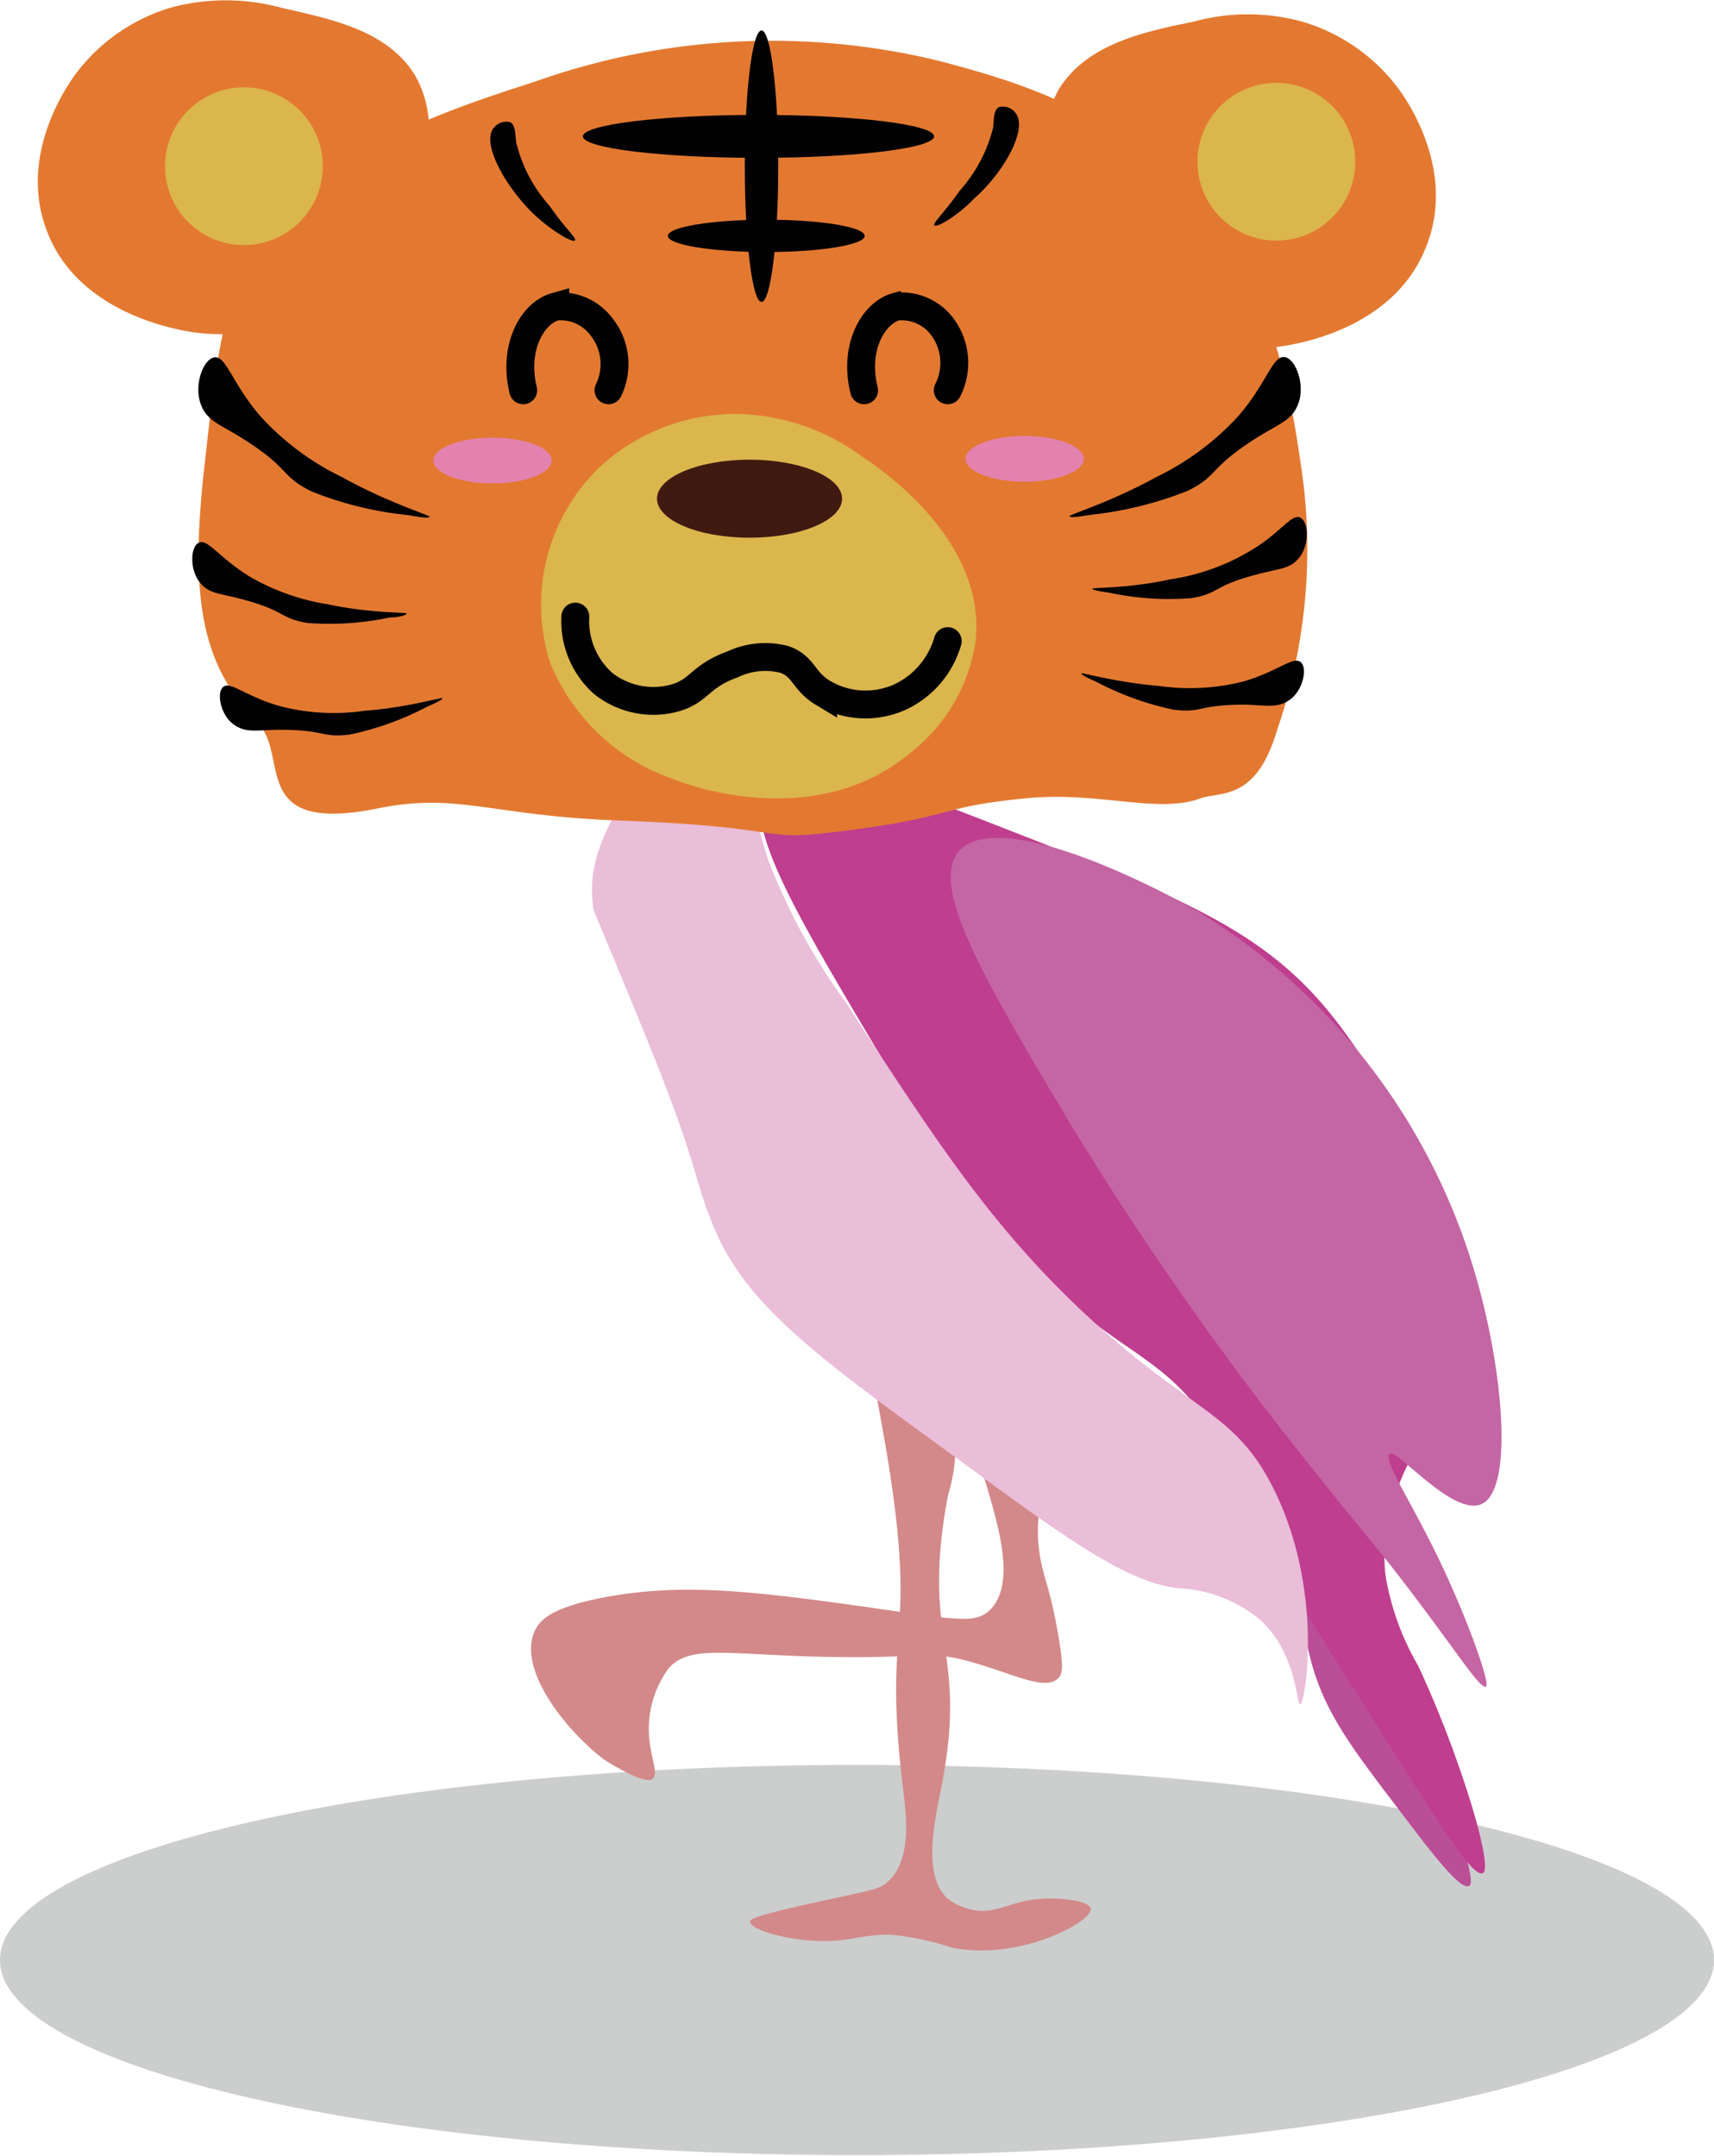 <svg xmlns="http://www.w3.org/2000/svg" width="21.69mm" height="27.29mm" viewBox="0 0 61.49 77.36"><defs><style>.cls-1{fill:#040506;opacity:0.2;}.cls-2{fill:#d38989;}.cls-3{fill:#ba4e97;}.cls-4{fill:#bf3e8f;}.cls-5{fill:#eabdd9;}.cls-6{fill:#c465a4;}.cls-7{fill:#e37930;}.cls-8{fill:#dbb64d;}.cls-9{fill:#e382af;}.cls-10{fill:#401a11;}.cls-11{fill:#010101;}.cls-12{fill:none;stroke:#010101;stroke-linecap:round;stroke-miterlimit:10;}</style></defs><title>Tiger_Flamingo_Happy</title><g id="Ebene_2" data-name="Ebene 2"><g id="Ebene_1-2" data-name="Ebene 1"><path class="cls-1" d="M61.49,70.32c0,3.89-13.76,7-30.74,7S0,74.21,0,70.32s13.77-7,30.75-7S61.49,66.43,61.49,70.32Z"/><path class="cls-2" d="M31.44,47.82c.56-.29,2,.87,2.57,2.33a5.85,5.85,0,0,1,0,3.49c-1,5.34.75,5.44-.24,10.49-.22,1.14-.71,3.16.24,4a2.21,2.21,0,0,0,.72.35c.91.28,1.44-.26,2.54-.35.78-.07,1.82.07,1.86.35.08.45-2.56,1.9-5,1.39a9.7,9.7,0,0,0-2.21-.46c-1,0-1.41.23-2.33.23-1.33,0-2.69-.41-2.68-.7,0-.08.11-.21,2.91-.81,1.45-.32,1.69-.34,2-.59.91-.78.69-2.41.59-3.26-.78-6.32.55-5.17-.59-12.11C31.34,49.38,31,48.07,31.44,47.82Z"/><path class="cls-2" d="M35.17,51c.46-.26,1.66.57,2.1,1.63s-.19,1.27,0,2.91c.11,1,.38,1.27.7,3.15.19,1.12.15,1.36,0,1.51-.46.49-1.61-.15-3.15-.58-1.8-.5-1.63,0-6.75-.23-2.42-.11-3.42-.26-4.08.46a3.66,3.66,0,0,0-.7,1.87c-.1,1.16.4,1.86.12,2.1s-1.68-.65-1.75-.7c-1.39-1.06-3.15-3.29-2.45-4.66.19-.36.61-.81,2.56-1.17,2.71-.49,5.15-.22,9.21.35,3.37.48,4,.63,4.54.12C37.09,56.16,34.24,51.49,35.17,51Z"/><path class="cls-3" d="M47.38,54.07c-.64.1-1.05,3-.31,5.66.51,1.78,1.44,3,3.14,5.23,1.19,1.57,2.18,2.87,2.5,2.7s-.69-3-2.88-8.51C48,54.62,47.68,54,47.38,54.07Z"/><path class="cls-4" d="M27.57,28.06c1.05-1.23,4.47.1,8.39,1.63,6.15,2.4,9.23,3.61,11.64,6.52,2.9,3.5,5.81,10.07,3.73,14.68-.61,1.36-1.89,3.09-1.63,5.59a9.45,9.45,0,0,0,1.17,3.27C52.33,62.86,53.6,67,53.2,67.2s-1.74-2.06-4.43-6.29c-1.27-2-1.9-3-2.56-4.19-1.78-3.26-1.7-4-2.8-5.59-1.51-2.22-2.74-2.43-5.12-4.43-2.88-2.41-4.3-4.79-7-9.32C28.43,32.56,26.5,29.31,27.57,28.06Z"/><path class="cls-5" d="M25.94,24.13c-.23-.05-.5.13-1.44,1.45-2.3,3.2-3.51,4.88-3.22,6.94,0,.12,0,.08.93,2.33s1.46,3.56,1.87,4.66c.87,2.33,1,3.23,1.4,4.19,1.1,3,3.68,4.87,8.85,8.62,4.07,3,6.1,4.43,7.92,4.66a4.93,4.93,0,0,1,3,1.17c1.3,1.24,1.24,3,1.4,3s.87-4-.93-7.68c-1.4-2.85-2.91-2.73-6.76-6.3C35.57,44,33.62,41,30.37,36a22.24,22.24,0,0,1-2.8-5.12C26.41,27.34,26.82,24.3,25.94,24.13Z"/><path class="cls-6" d="M34.41,30.53c-1.1,1.25.92,4.65,4,9.81a116.28,116.28,0,0,0,8.81,12.52c1.7,2.16,2.21,2.64,3.91,4.93,1.31,1.75,2,2.82,2.18,2.72s-.79-2.77-1.87-4.94c-1-2-1.82-3.21-1.58-3.41s2.25,2.23,3.27,1.81c1.18-.48.81-4.76-.18-8.17A22.7,22.7,0,0,0,43,32.71C40.61,31.34,35.7,29.07,34.41,30.53Z"/><path class="cls-7" d="M19.21,2.92a25.32,25.32,0,0,1,14.67-.69c2.38.65,5.95,1.61,8.85,4.81,3.09,3.39,3.6,7.3,4,10.06a20,20,0,0,1-.93,9.14c-.75,2.5-2,2.15-2.73,2.4-1.55.57-3.62-.26-6.27,0-3.41.33-2.37.7-7.3,1.26-2.19.24-1.47-.25-7.23-.46-4.64-.17-5.8-1-8.61-.46-4.76,1-3.27-1.83-4.38-3-1.95-2.05-2.55-4.22-1.91-9.57C7.74,13,8,11.22,8.72,9.78,11,5.57,15.63,4.08,19.21,2.92Z"/><path class="cls-8" d="M26.48,14.85a7.8,7.8,0,0,1,4.45,1.53c.69.46,4.45,3,4.07,6.62a6.23,6.23,0,0,1-2.42,4.07c-3.46,2.83-8.14,1-8.4.89a7.37,7.37,0,0,1-4.45-4.2,6.85,6.85,0,0,1,1.78-7A7.18,7.18,0,0,1,26.48,14.85Z"/><ellipse class="cls-9" cx="36.76" cy="16.46" rx="2.12" ry="0.82"/><ellipse class="cls-9" cx="17.67" cy="16.52" rx="2.12" ry="0.82"/><ellipse class="cls-10" cx="26.89" cy="17.89" rx="3.32" ry="1.4"/><ellipse class="cls-11" cx="27.32" cy="5.96" rx="0.6" ry="4.87"/><path class="cls-11" d="M7.69,12.82c-.39.06-.72.94-.51,1.61s.67.76,1.54,1.31c1.74,1.1,1.31,1.32,2.46,1.89a12.65,12.65,0,0,0,3.48.85c.43.08.73.12.75.06s-1.46-.49-3.15-1.43a9.59,9.59,0,0,1-2.91-2.17C8.32,13.75,8.12,12.76,7.69,12.82Z"/><path class="cls-11" d="M7.13,19.47c-.29.14-.33.9,0,1.37s.71.43,1.53.65c1.63.43,1.36.7,2.39.86a10.38,10.38,0,0,0,2.94-.2c.35,0,.6-.09.6-.14s-1.26,0-2.82-.33a8.1,8.1,0,0,1-2.82-1C7.85,20,7.45,19.31,7.13,19.47Z"/><path class="cls-11" d="M8,24.65c-.24.22-.08,1,.37,1.33s.81.21,1.65.2c1.69,0,1.5.3,2.54.17a10.64,10.64,0,0,0,2.77-1c.32-.14.55-.25.54-.3s-1.22.33-2.8.45a7.68,7.68,0,0,1-3-.16C8.83,25,8.25,24.41,8,24.65Z"/><path class="cls-11" d="M46.09,12.81c.38.06.72.93.51,1.6s-.67.76-1.54,1.31c-1.74,1.11-1.32,1.33-2.46,1.89a13.16,13.16,0,0,1-3.49.86c-.42.07-.72.11-.74.05s1.45-.49,3.14-1.42a9.71,9.71,0,0,0,2.92-2.18C45.46,13.73,45.65,12.74,46.09,12.81Z"/><path class="cls-11" d="M46.65,18.57c.29.15.33.91,0,1.38s-.72.43-1.53.65c-1.64.42-1.36.7-2.4.86a10.4,10.4,0,0,1-2.94-.2c-.34-.05-.59-.09-.59-.14s1.26,0,2.81-.34a7.77,7.77,0,0,0,2.82-1C45.93,19.14,46.33,18.41,46.65,18.57Z"/><path class="cls-11" d="M46.67,23.76c.24.22.07,1-.38,1.33s-.81.21-1.65.19c-1.69,0-1.5.31-2.54.18a10.64,10.64,0,0,1-2.77-1c-.32-.14-.55-.26-.53-.3s1.22.32,2.8.45a7.83,7.83,0,0,0,3-.16C45.82,24.1,46.4,23.52,46.67,23.76Z"/><path class="cls-11" d="M17.7,4.6a.58.58,0,0,1,.6-.22c.2.1.18.44.22.73a5.3,5.3,0,0,0,1.2,2.28c.58.84,1,1.17.9,1.24s-.83-.35-1.46-.94C18.16,6.73,17.27,5.18,17.7,4.6Z"/><path class="cls-11" d="M36.44,4.06a.56.56,0,0,0-.6-.22c-.2.1-.18.44-.21.73a5.34,5.34,0,0,1-1.2,2.27c-.59.84-1,1.18-.9,1.25s.83-.35,1.45-1C36,6.19,36.88,4.64,36.44,4.06Z"/><path class="cls-7" d="M14.87,2.67c-1-1.61-3.06-2-4.8-2.4a7.57,7.57,0,0,0-3.94,0A6.63,6.63,0,0,0,2.7,2.67c-.29.4-2.08,2.93-1,5.66,1.17,3,4.82,3.53,5.32,3.6a7.45,7.45,0,0,0,5.31-1.37C14.74,8.71,16.26,5,14.87,2.67Z"/><path class="cls-7" d="M38,3.18c1-1.61,3.06-2.05,4.8-2.4a7.36,7.36,0,0,1,3.94,0,6.63,6.63,0,0,1,3.43,2.4c.29.39,2.08,2.93,1,5.65-1.17,3.05-4.82,3.54-5.31,3.61a7.49,7.49,0,0,1-5.32-1.38C38.15,9.21,36.64,5.48,38,3.18Z"/><circle class="cls-8" cx="8.75" cy="5.96" r="2.83"/><circle class="cls-8" cx="45.79" cy="5.8" r="2.83"/><path class="cls-12" d="M20.64,22.12a3,3,0,0,0,1,2.4,2.91,2.91,0,0,0,2.57.52c.9-.26.89-.78,2.06-1.2a2.73,2.73,0,0,1,1.88-.18c.71.26.65.76,1.38,1.2A3,3,0,0,0,32.3,25,3.18,3.18,0,0,0,34,23"/><ellipse class="cls-11" cx="27.21" cy="4.89" rx="6.3" ry="0.77"/><ellipse class="cls-11" cx="27.49" cy="8.46" rx="3.53" ry="0.58"/><path class="cls-12" d="M18.77,14c-.37-1.51.31-2.76,1.15-3a1.82,1.82,0,0,1,1.64.7A2.15,2.15,0,0,1,21.83,14"/><path class="cls-12" d="M31,14c-.38-1.51.31-2.76,1.15-3a1.82,1.82,0,0,1,1.64.7A2.17,2.17,0,0,1,34,14"/></g></g></svg>
